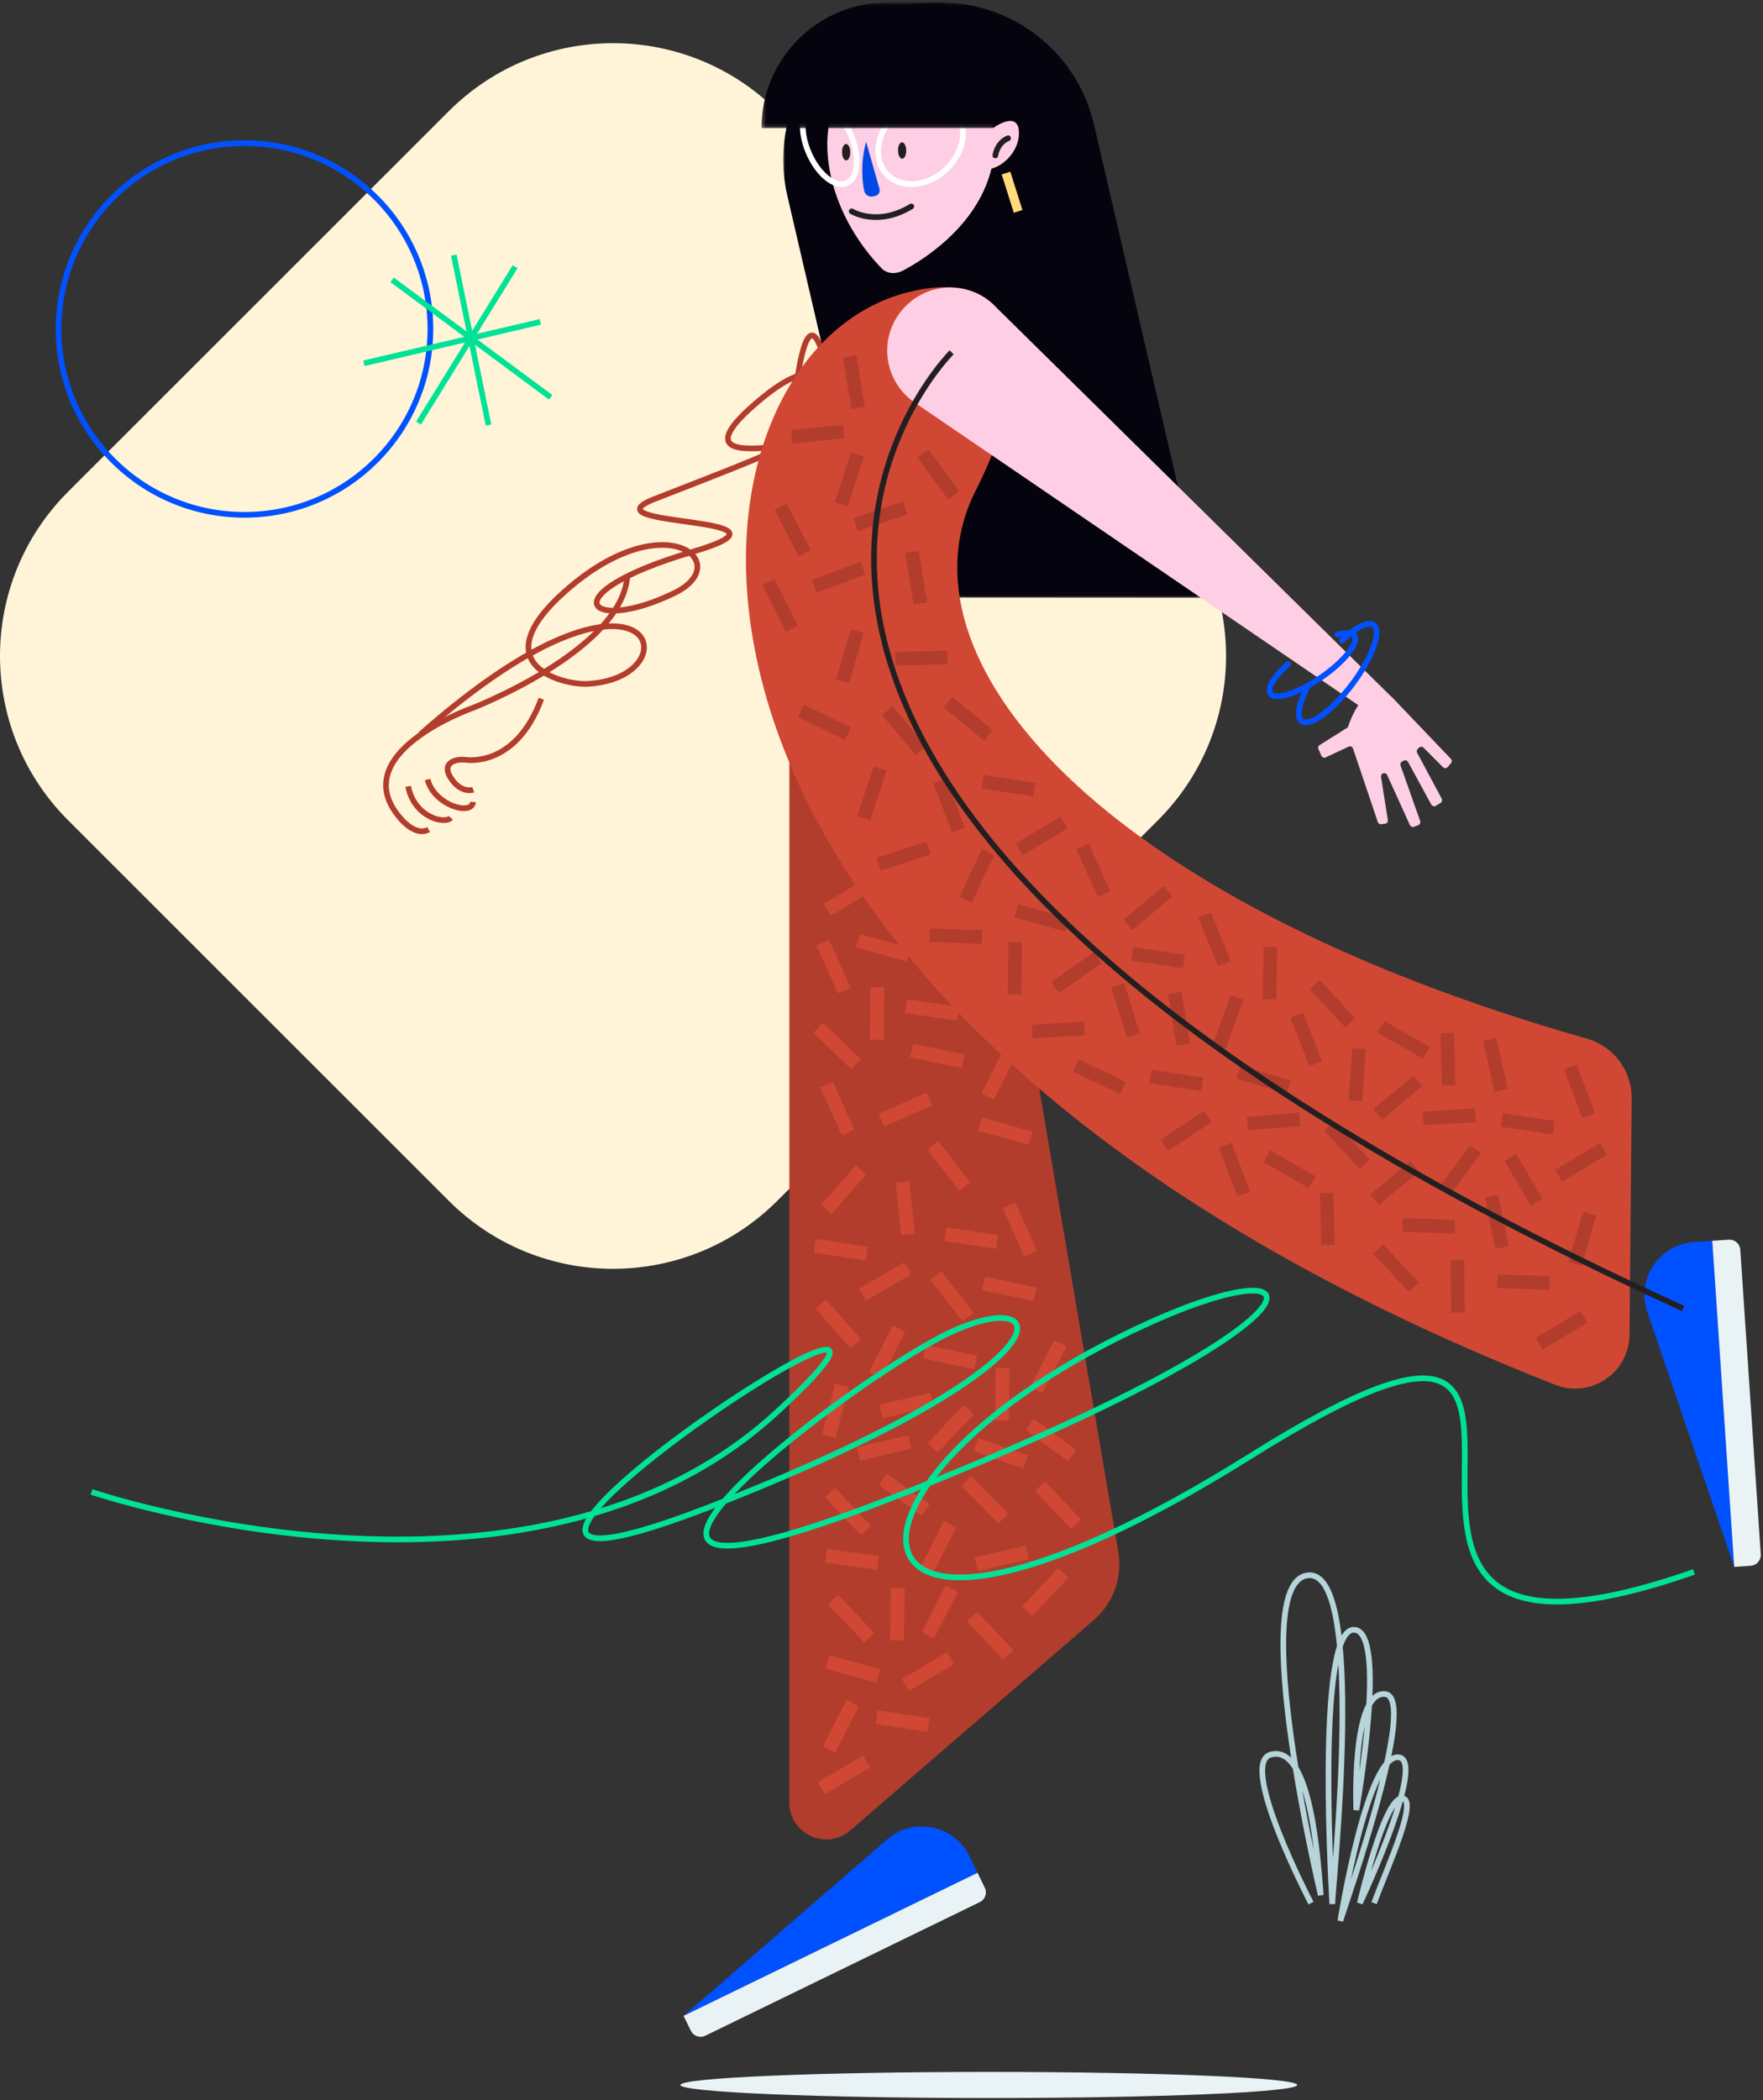 <svg width="466" height="555" viewBox="0 0 466 555" fill="none" xmlns="http://www.w3.org/2000/svg">
<rect x="0" y="0" width="466" height="555" fill="#333333" stroke="none"/>
<path d="M346.53 502.893C346.53 502.893 327.214 465.955 335.891 463.636C346.724 460.741 348.408 492.809 349.112 500.783C349.112 500.783 329.506 418.885 345.465 416.305C361.422 413.725 352.163 498.672 352.163 503.127C352.163 503.127 347.605 430.781 357.795 430.661C366.788 430.555 358.968 475.689 358.499 478.268C358.499 478.268 357.179 446.768 366.122 447.649C375.066 448.53 355.213 504.3 354.274 507.584C354.274 507.584 361.462 462.629 369.901 464.392C376.552 465.78 360.845 500.079 359.437 502.893C359.437 502.893 365.773 475.455 370.467 475.22C375.161 474.986 366.947 492.809 363.193 502.893" stroke="#B6D4D9" stroke-width="1.5"/>
<path fill-rule="evenodd" clip-rule="evenodd" d="M118.619 317.302L17.985 216.733C-5.995 192.768 -5.995 153.915 17.985 129.95L118.619 29.381C142.599 5.417 181.478 5.417 205.458 29.381L306.093 129.95C330.072 153.915 330.072 192.768 306.093 216.733L205.458 317.302C181.478 341.266 142.599 341.266 118.619 317.302Z" fill="#FFF4D7"/>
<path d="M223.147 127.996C223.147 127.996 216.083 59.355 210.293 103.344C204.502 147.332 234.508 75.923 198.935 107.321C171.59 131.456 243.567 104.481 173.16 131.798C153.119 139.574 216.154 136.052 183.048 145.822C144.595 157.17 155.699 167.75 178.329 156.673C194.458 148.778 175.806 132.9 149.477 156.139C127.224 175.781 149.003 181.038 155.266 180.71C183.92 179.212 172.595 139.785 111.135 194.032" stroke="#B33D2D" stroke-width="1.5"/>
<path d="M165.812 152.163C164.546 171.765 124.796 187.134 124.796 187.134C124.796 187.134 90.546 199.193 106.059 216.483C106.059 216.483 109.911 221.123 113.296 219.194" stroke="#B33D2D" stroke-width="1.5"/>
<path d="M107.873 207.788C109.529 216.071 117.653 217.875 119.162 216.105" stroke="#B33D2D" stroke-width="1.5"/>
<path d="M113.027 205.962C114.612 212.646 124.677 215.737 125.038 211.916" stroke="#B33D2D" stroke-width="1.5"/>
<path d="M125.089 208.683C125.089 208.683 121.736 209.858 118.994 205.306C116.941 201.897 119.787 200.462 123.102 200.769C123.102 200.769 136.285 203.095 143.085 184.631" stroke="#B33D2D" stroke-width="1.5"/>
<path fill-rule="evenodd" clip-rule="evenodd" d="M289.117 428.092L224.738 483.676C218.432 489.122 208.641 484.644 208.641 476.315V159.387L260.721 205.849L295.591 410.069C296.739 416.795 294.284 423.631 289.117 428.092Z" fill="#B33D2D"/>
<path fill-rule="evenodd" clip-rule="evenodd" d="M247.859 383.841L245.218 381.355L254.713 371.277L257.354 373.763L247.859 383.841Z" fill="#D04834"/>
<path fill-rule="evenodd" clip-rule="evenodd" d="M272.816 426.997L270.175 424.512L279.669 414.433L282.31 416.918L272.816 426.997Z" fill="#D04834"/>
<path fill-rule="evenodd" clip-rule="evenodd" d="M249.596 327.912L250.134 324.327L263.832 326.38L263.294 329.966L249.596 327.912Z" fill="#D04834"/>
<path fill-rule="evenodd" clip-rule="evenodd" d="M265.071 319.326L268.378 317.835L274.075 330.452L270.767 331.943L265.071 319.326Z" fill="#D04834"/>
<path fill-rule="evenodd" clip-rule="evenodd" d="M272.848 299.022L271.869 302.512L258.532 298.776L259.512 295.285L272.848 299.022Z" fill="#D04834"/>
<path fill-rule="evenodd" clip-rule="evenodd" d="M266.661 375.349L263.033 375.303L263.211 361.461L266.839 361.508L266.661 375.349Z" fill="#D04834"/>
<path fill-rule="evenodd" clip-rule="evenodd" d="M267.8 435.999L265.166 438.492L255.643 428.44L258.276 425.948L267.8 435.999Z" fill="#D04834"/>
<path fill-rule="evenodd" clip-rule="evenodd" d="M285.746 401.53L283.113 404.023L273.589 393.971L276.223 391.479L285.746 401.53Z" fill="#D04834"/>
<path fill-rule="evenodd" clip-rule="evenodd" d="M284.459 383.136L282.32 386.065L271.132 377.903L273.272 374.975L284.459 383.136Z" fill="#D04834"/>
<path fill-rule="evenodd" clip-rule="evenodd" d="M262.674 290.532L259.442 288.885L265.735 276.554L268.967 278.201L262.674 290.532Z" fill="#D04834"/>
<path fill-rule="evenodd" clip-rule="evenodd" d="M275.573 368.158L272.342 366.511L278.635 354.18L281.866 355.826L275.573 368.158Z" fill="#D04834"/>
<path fill-rule="evenodd" clip-rule="evenodd" d="M257.39 383.442L258.588 380.021L271.662 384.595L270.463 388.017L257.39 383.442Z" fill="#D04834"/>
<path fill-rule="evenodd" clip-rule="evenodd" d="M254.166 392.693L256.75 390.147L266.473 400.006L263.888 402.551L254.166 392.693Z" fill="#D04834"/>
<path fill-rule="evenodd" clip-rule="evenodd" d="M245.929 338.211L248.785 335.977L257.323 346.877L254.466 349.111L245.929 338.211Z" fill="#D04834"/>
<path fill-rule="evenodd" clip-rule="evenodd" d="M259.619 340.935L260.363 337.387L273.919 340.23L273.174 343.778L259.619 340.935Z" fill="#D04834"/>
<path fill-rule="evenodd" clip-rule="evenodd" d="M258.473 415.098L257.649 411.568L271.139 408.426L271.962 411.956L258.473 415.098Z" fill="#D04834"/>
<path fill-rule="evenodd" clip-rule="evenodd" d="M219.602 241.946L217.747 238.83L229.653 231.755L231.506 234.871L219.602 241.946Z" fill="#D04834"/>
<path fill-rule="evenodd" clip-rule="evenodd" d="M215.024 272.915L217.534 270.297L227.536 279.873L225.027 282.491L215.024 272.915Z" fill="#D04834"/>
<path fill-rule="evenodd" clip-rule="evenodd" d="M239.221 267.662L239.758 264.077L253.457 266.13L252.919 269.715L239.221 267.662Z" fill="#D04834"/>
<path fill-rule="evenodd" clip-rule="evenodd" d="M215.105 330.995L215.642 327.41L229.341 329.463L228.802 333.049L215.105 330.995Z" fill="#D04834"/>
<path fill-rule="evenodd" clip-rule="evenodd" d="M228.879 343.661L227.059 340.526L239.041 333.58L240.861 336.716L228.879 343.661Z" fill="#D04834"/>
<path fill-rule="evenodd" clip-rule="evenodd" d="M215.825 249.859L219.132 248.368L224.829 260.985L221.521 262.476L215.825 249.859Z" fill="#D04834"/>
<path fill-rule="evenodd" clip-rule="evenodd" d="M216.839 287.379L220.145 285.888L225.843 298.505L222.535 299.996L216.839 287.379Z" fill="#D04834"/>
<path fill-rule="evenodd" clip-rule="evenodd" d="M236.743 312.597L240.35 312.209L241.832 325.972L238.226 326.36L236.743 312.597Z" fill="#D04834"/>
<path fill-rule="evenodd" clip-rule="evenodd" d="M240.601 250.541L239.622 254.031L226.285 250.295L227.264 246.804L240.601 250.541Z" fill="#D04834"/>
<path fill-rule="evenodd" clip-rule="evenodd" d="M240.26 446.804L238.405 443.688L250.311 436.613L252.165 439.728L240.26 446.804Z" fill="#D04834"/>
<path fill-rule="evenodd" clip-rule="evenodd" d="M218.03 474.106L216.175 470.99L228.081 463.915L229.934 467.031L218.03 474.106Z" fill="#D04834"/>
<path fill-rule="evenodd" clip-rule="evenodd" d="M231.453 455.562L231.991 451.977L245.689 454.03L245.151 457.616L231.453 455.562Z" fill="#D04834"/>
<path fill-rule="evenodd" clip-rule="evenodd" d="M232.566 441.118L231.587 444.608L218.249 440.872L219.229 437.381L232.566 441.118Z" fill="#D04834"/>
<path fill-rule="evenodd" clip-rule="evenodd" d="M233.571 274.745L229.944 274.698L230.122 260.857L233.749 260.903L233.571 274.745Z" fill="#D04834"/>
<path fill-rule="evenodd" clip-rule="evenodd" d="M227.495 353.817L224.773 356.213L215.62 345.823L218.343 343.428L227.495 353.817Z" fill="#D04834"/>
<path fill-rule="evenodd" clip-rule="evenodd" d="M220.831 379.964L217.315 379.07L220.73 365.655L224.245 366.549L220.831 379.964Z" fill="#D04834"/>
<path fill-rule="evenodd" clip-rule="evenodd" d="M238.928 433.47L235.3 433.423L235.478 419.582L239.106 419.628L238.928 433.47Z" fill="#D04834"/>
<path fill-rule="evenodd" clip-rule="evenodd" d="M230.224 403.212L227.59 405.704L218.067 395.653L220.701 393.16L230.224 403.212Z" fill="#D04834"/>
<path fill-rule="evenodd" clip-rule="evenodd" d="M232.374 411.18L231.885 414.772L218.16 412.904L218.65 409.313L232.374 411.18Z" fill="#D04834"/>
<path fill-rule="evenodd" clip-rule="evenodd" d="M231.065 431.515L228.431 434.008L218.908 423.956L221.542 421.464L231.065 431.515Z" fill="#D04834"/>
<path fill-rule="evenodd" clip-rule="evenodd" d="M219.759 320.757L217.04 318.357L226.207 307.981L228.927 310.381L219.759 320.757Z" fill="#D04834"/>
<path fill-rule="evenodd" clip-rule="evenodd" d="M232.95 364.234L229.718 362.588L236.011 350.256L239.243 351.903L232.95 364.234Z" fill="#D04834"/>
<path fill-rule="evenodd" clip-rule="evenodd" d="M246.872 432.929L243.64 431.283L249.933 418.951L253.165 420.598L246.872 432.929Z" fill="#D04834"/>
<path fill-rule="evenodd" clip-rule="evenodd" d="M246.45 415.949L243.218 414.302L249.511 401.971L252.743 403.618L246.45 415.949Z" fill="#D04834"/>
<path fill-rule="evenodd" clip-rule="evenodd" d="M220.721 463.151L217.489 461.505L223.782 449.173L227.014 450.82L220.721 463.151Z" fill="#D04834"/>
<path fill-rule="evenodd" clip-rule="evenodd" d="M240.6 279.368L241.345 275.82L254.9 278.663L254.156 282.21L240.6 279.368Z" fill="#D04834"/>
<path fill-rule="evenodd" clip-rule="evenodd" d="M233.699 297.694L232.224 294.383L244.876 288.751L246.352 292.062L233.699 297.694Z" fill="#D04834"/>
<path fill-rule="evenodd" clip-rule="evenodd" d="M243.965 358.955L244.71 355.407L258.266 358.25L257.521 361.797L243.965 358.955Z" fill="#D04834"/>
<path fill-rule="evenodd" clip-rule="evenodd" d="M233.235 374.745L232.412 371.214L245.902 368.072L246.725 371.603L233.235 374.745Z" fill="#D04834"/>
<path fill-rule="evenodd" clip-rule="evenodd" d="M232.305 392.432L234.4 389.472L245.709 397.464L243.615 400.424L232.305 392.432Z" fill="#D04834"/>
<path fill-rule="evenodd" clip-rule="evenodd" d="M227.347 385.954L226.523 382.423L240.013 379.281L240.836 382.812L227.347 385.954Z" fill="#D04834"/>
<path fill-rule="evenodd" clip-rule="evenodd" d="M245.108 303.716L247.975 301.495L256.461 312.435L253.594 314.656L245.108 303.716Z" fill="#D04834"/>
<path fill-rule="evenodd" clip-rule="evenodd" d="M356.247 192.207L348.927 196.807C348.493 196.999 348.297 197.507 348.49 197.941L349.274 199.703C349.469 200.143 349.988 200.336 350.422 200.132L356.457 197.307C356.929 197.086 357.487 197.332 357.641 197.829L364.173 217.184C364.288 217.556 364.641 217.803 365.031 217.787L366.026 217.677C366.539 217.655 366.917 217.192 366.837 216.686L365.036 205.291C364.976 204.914 365.173 204.542 365.519 204.38C365.977 204.165 366.521 204.391 366.692 204.867L372.64 217.962C372.81 218.433 373.345 218.659 373.802 218.453L374.927 218.019C375.323 217.841 375.523 217.394 375.392 216.979L370.186 202.249C370.061 201.851 370.239 201.421 370.608 201.23L371.039 201.005C371.473 200.779 372.009 200.961 372.215 201.406L378.296 212.56C378.518 213.038 379.115 213.205 379.553 212.911L380.789 212.157C381.155 211.911 381.276 211.429 381.068 211.041L374.583 198.909C374.402 198.57 374.468 198.152 374.746 197.886L375.08 197.565C375.418 197.241 375.953 197.247 376.283 197.579L381.408 202.727C381.782 203.104 382.406 203.053 382.715 202.621L383.571 201.599C383.826 201.243 383.772 200.753 383.446 200.462L368.044 184.341C368.044 184.341 361.346 177.588 356.247 192.207Z" fill="#FECFE4"/>
<mask id="mask0" mask-type="alpha" maskUnits="userSpaceOnUse" x="207" y="0" width="112" height="158">
<path d="M207.006 0.662H318.183V157.983H207.006V0.662Z" fill="white"/>
</mask>
<g mask="url(#mask0)">
<path fill-rule="evenodd" clip-rule="evenodd" d="M318.183 157.983L289.147 32.855C283.956 10.486 261.603 -3.441 239.22 1.745C216.838 6.933 202.9 29.271 208.091 51.639L232.757 157.937L318.183 157.983Z" fill="#05030D"/>
</g>
<path fill-rule="evenodd" clip-rule="evenodd" d="M238.7 71.489C242.068 69.695 258.095 60.81 262.063 44.57C265.77 43.605 269.595 39.363 269.32 34.726C268.983 29.051 262.451 33.867 262.451 33.867C262.451 33.867 262.549 12.725 242.107 13.736C212.877 15.181 212.33 49.472 233.052 70.93C234.491 72.421 236.83 72.485 238.7 71.489Z" fill="#FECFE4"/>
<path d="M263.088 41.078C263.088 41.078 263.503 37.74 266.465 36.536" stroke="#231F20" stroke-width="1.5" stroke-linecap="round" stroke-linejoin="round"/>
<path fill-rule="evenodd" clip-rule="evenodd" d="M231.407 51.767C231.17 51.831 230.905 51.889 230.616 51.935C229.594 52.098 228.624 51.413 228.418 50.4C227.934 48.005 227.372 43.196 228.932 37.472L232.47 49.891C232.702 50.704 232.224 51.549 231.407 51.767Z" fill="#0049E6"/>
<path fill-rule="evenodd" clip-rule="evenodd" d="M224.861 35.582C227.333 41.346 226.85 47.085 223.782 48.398C220.714 49.712 216.223 46.103 213.752 40.338C211.28 34.574 211.764 28.836 214.832 27.522C217.899 26.208 222.39 29.817 224.861 35.582Z" stroke="white" stroke-width="1.5" stroke-linecap="round" stroke-linejoin="round"/>
<path fill-rule="evenodd" clip-rule="evenodd" d="M239.539 39.76C239.555 40.956 239.083 41.931 238.484 41.939C237.887 41.948 237.388 40.985 237.373 39.789C237.356 38.593 237.828 37.618 238.426 37.61C239.025 37.601 239.523 38.564 239.539 39.76Z" fill="#231F20"/>
<path fill-rule="evenodd" clip-rule="evenodd" d="M224.739 40.198C224.755 41.394 224.284 42.369 223.685 42.378C223.087 42.386 222.588 41.423 222.573 40.227C222.557 39.031 223.029 38.056 223.627 38.048C224.225 38.04 224.723 39.002 224.739 40.198Z" fill="#231F20"/>
<path d="M225.113 55.837C225.113 55.837 231.846 60.03 240.887 54.55" stroke="#231F20" stroke-width="1.5" stroke-linecap="round" stroke-linejoin="round"/>
<path fill-rule="evenodd" clip-rule="evenodd" d="M270.256 55.5L267.971 56.221L264.769 46.087L267.054 45.367L270.256 55.5Z" fill="#FFDB7A"/>
<path fill-rule="evenodd" clip-rule="evenodd" d="M250.145 44.706C245.224 49.401 238.183 50.011 234.417 46.068C230.651 42.126 231.587 35.125 236.507 30.43C241.428 25.735 248.469 25.125 252.235 29.068C256.002 33.01 255.066 40.011 250.145 44.706Z" stroke="white" stroke-width="1.5" stroke-linecap="round" stroke-linejoin="round"/>
<path fill-rule="evenodd" clip-rule="evenodd" d="M342.875 550.942C342.875 552.847 306.381 554.391 261.363 554.391C216.346 554.391 179.852 552.847 179.852 550.942C179.852 549.038 216.346 547.493 261.363 547.493C306.381 547.493 342.875 549.038 342.875 550.942Z" fill="#E9F2F4"/>
<path fill-rule="evenodd" clip-rule="evenodd" d="M430.723 352.669L431.291 290.245C431.357 282.907 426.49 276.451 419.427 274.444C290.213 237.722 235.395 173.808 257.979 129.46C273.498 98.987 272.352 69.175 240.074 77.206C173.272 93.828 154.524 265.061 411.094 365.937C420.47 369.623 430.631 362.736 430.723 352.669Z" fill="#D04834"/>
<path fill-rule="evenodd" clip-rule="evenodd" d="M368.439 188.08C369.099 186.76 368.835 185.167 367.783 184.13L262.154 80.069L262.143 80.082C258.844 77.206 254.414 75.592 249.596 76.043C241.679 76.784 235.265 83.234 234.576 91.151C234.034 97.373 236.925 102.947 241.556 106.232L241.552 106.238L363.468 189.371C365.174 190.534 367.515 189.926 368.439 188.08Z" fill="#FECFE4"/>
<mask id="mask1" mask-type="alpha" maskUnits="userSpaceOnUse" x="201" y="0" width="66" height="34">
<path d="M201.267 0.662H266.528V33.873H201.267V0.662Z" fill="white"/>
</mask>
<g mask="url(#mask1)">
<path fill-rule="evenodd" clip-rule="evenodd" d="M262.407 33.873H201.267C201.267 15.531 216.146 0.661 234.5 0.661H249.421L266.528 21.606L262.407 33.873Z" fill="#05030D"/>
</g>
<path fill-rule="evenodd" clip-rule="evenodd" d="M180.691 532.68L258.386 494.872L256.258 490.507C252.227 482.234 241.444 480.031 234.487 486.059L180.691 532.68Z" fill="#0051FF"/>
<path fill-rule="evenodd" clip-rule="evenodd" d="M258.993 502.615L186.415 537.933C185.003 538.62 183.298 538.033 182.611 536.62L180.691 532.681L258.386 494.873L260.305 498.812C260.993 500.225 260.406 501.927 258.993 502.615Z" fill="#E9F2F4"/>
<path fill-rule="evenodd" clip-rule="evenodd" d="M458.382 414.041L452.592 327.875L447.744 328.2C438.557 328.817 432.454 337.971 435.423 346.681L458.382 414.041Z" fill="#0051FF"/>
<path fill-rule="evenodd" clip-rule="evenodd" d="M459.997 330.228L465.407 410.719C465.512 412.287 464.326 413.642 462.758 413.747L458.383 414.041L452.592 327.874L456.967 327.581C458.535 327.476 459.892 328.661 459.997 330.228Z" fill="#E9F2F4"/>
<path d="M353.498 167.704C355.719 167.059 357.373 167.1 357.98 167.978C359.268 169.842 355.347 174.777 349.223 179C343.099 183.224 337.092 185.135 335.804 183.271C334.839 181.872 336.802 178.747 340.428 175.49" stroke="#0051FF" stroke-width="1.5" stroke-linecap="round"/>
<path d="M354.752 169.241C358.368 165.794 361.65 164.077 363.115 165.176C365.25 166.778 362.717 173.755 357.456 180.76C352.196 187.764 346.2 192.144 344.065 190.542C342.601 189.444 343.331 185.82 345.63 181.392" stroke="#0051FF" stroke-width="1.5" stroke-linecap="round"/>
<path fill-rule="evenodd" clip-rule="evenodd" d="M245.068 159.148L241.488 159.736L239.241 146.077L242.821 145.489L245.068 159.148Z" fill="#B33D2D"/>
<path fill-rule="evenodd" clip-rule="evenodd" d="M314.553 275.73L310.973 276.319L308.727 262.659L312.306 262.072L314.553 275.73Z" fill="#B33D2D"/>
<path fill-rule="evenodd" clip-rule="evenodd" d="M228.626 107.535L225.047 108.124L222.8 94.464L226.38 93.877L228.626 107.535Z" fill="#B33D2D"/>
<path fill-rule="evenodd" clip-rule="evenodd" d="M226.776 140.398L225.599 136.968L238.701 132.476L239.878 135.905L226.776 140.398Z" fill="#B33D2D"/>
<path fill-rule="evenodd" clip-rule="evenodd" d="M224.44 180.561L220.958 179.545L224.842 166.258L228.324 167.275L224.44 180.561Z" fill="#B33D2D"/>
<path fill-rule="evenodd" clip-rule="evenodd" d="M418.054 334.467L414.572 333.451L418.455 320.164L421.938 321.18L418.054 334.467Z" fill="#B33D2D"/>
<path fill-rule="evenodd" clip-rule="evenodd" d="M209.468 117.222L209.099 113.616L222.879 112.209L223.247 115.816L209.468 117.222Z" fill="#B33D2D"/>
<path fill-rule="evenodd" clip-rule="evenodd" d="M201.539 154.601L204.788 152.988L210.949 165.386L207.7 166.998L201.539 154.601Z" fill="#B33D2D"/>
<path fill-rule="evenodd" clip-rule="evenodd" d="M204.749 134.735L207.973 133.072L214.328 145.371L211.104 147.035L204.749 134.735Z" fill="#B33D2D"/>
<path fill-rule="evenodd" clip-rule="evenodd" d="M210.904 189.476L212.487 186.214L224.951 192.253L223.368 195.516L210.904 189.476Z" fill="#B33D2D"/>
<path fill-rule="evenodd" clip-rule="evenodd" d="M283.577 283.124L285.16 279.862L297.623 285.901L296.04 289.164L283.577 283.124Z" fill="#B33D2D"/>
<path fill-rule="evenodd" clip-rule="evenodd" d="M233.133 188.959L235.91 186.627L244.823 197.222L242.046 199.555L233.133 188.959Z" fill="#B33D2D"/>
<path fill-rule="evenodd" clip-rule="evenodd" d="M242.472 120.834L245.403 118.698L253.564 129.882L250.633 132.018L242.472 120.834Z" fill="#B33D2D"/>
<path fill-rule="evenodd" clip-rule="evenodd" d="M270.304 225.968L268.45 222.852L280.355 215.777L282.209 218.893L270.304 225.968Z" fill="#B33D2D"/>
<path fill-rule="evenodd" clip-rule="evenodd" d="M407.724 356.636L405.87 353.52L417.775 346.445L419.629 349.561L407.724 356.636Z" fill="#B33D2D"/>
<path fill-rule="evenodd" clip-rule="evenodd" d="M412.91 312.216L411.056 309.101L422.961 302.025L424.815 305.141L412.91 312.216Z" fill="#B33D2D"/>
<path fill-rule="evenodd" clip-rule="evenodd" d="M246.7 207.045L250.09 205.753L255.026 218.687L251.637 219.979L246.7 207.045Z" fill="#B33D2D"/>
<path fill-rule="evenodd" clip-rule="evenodd" d="M322.135 303.242L325.525 301.95L330.461 314.883L327.071 316.175L322.135 303.242Z" fill="#B33D2D"/>
<path fill-rule="evenodd" clip-rule="evenodd" d="M413.351 282.628L416.74 281.336L421.676 294.269L418.287 295.561L413.351 282.628Z" fill="#B33D2D"/>
<path fill-rule="evenodd" clip-rule="evenodd" d="M227.52 148.434L228.781 151.833L215.795 156.647L214.533 153.247L227.52 148.434Z" fill="#B33D2D"/>
<path fill-rule="evenodd" clip-rule="evenodd" d="M250.406 171.896L250.509 175.52L236.664 175.917L236.561 172.293L250.406 171.896Z" fill="#B33D2D"/>
<path fill-rule="evenodd" clip-rule="evenodd" d="M262.395 192.909L260.089 195.708L249.396 186.911L251.701 184.111L262.395 192.909Z" fill="#B33D2D"/>
<path fill-rule="evenodd" clip-rule="evenodd" d="M259.461 208.385L259.999 204.8L273.698 206.852L273.159 210.438L259.461 208.385Z" fill="#B33D2D"/>
<path fill-rule="evenodd" clip-rule="evenodd" d="M298.985 253.828L299.523 250.244L313.221 252.296L312.683 255.882L298.985 253.828Z" fill="#B33D2D"/>
<path fill-rule="evenodd" clip-rule="evenodd" d="M396.69 297.728L397.229 294.143L410.927 296.196L410.388 299.781L396.69 297.728Z" fill="#B33D2D"/>
<path fill-rule="evenodd" clip-rule="evenodd" d="M329.91 298.705L329.609 295.092L343.413 293.944L343.713 297.557L329.91 298.705Z" fill="#B33D2D"/>
<path fill-rule="evenodd" clip-rule="evenodd" d="M303.832 286.261L304.37 282.675L318.068 284.729L317.529 288.314L303.832 286.261Z" fill="#B33D2D"/>
<path fill-rule="evenodd" clip-rule="evenodd" d="M397.626 306.718L400.755 304.882L407.769 316.819L404.64 318.654L397.626 306.718Z" fill="#B33D2D"/>
<path fill-rule="evenodd" clip-rule="evenodd" d="M392.005 275.058L395.545 274.266L398.575 287.772L395.035 288.565L392.005 275.058Z" fill="#B33D2D"/>
<path fill-rule="evenodd" clip-rule="evenodd" d="M307.58 234.127L309.906 236.91L299.278 245.785L296.951 243.003L307.58 234.127Z" fill="#B33D2D"/>
<path fill-rule="evenodd" clip-rule="evenodd" d="M372.816 306.753L375.142 309.535L364.513 318.411L362.187 315.628L372.816 306.753Z" fill="#B33D2D"/>
<path fill-rule="evenodd" clip-rule="evenodd" d="M245.702 248.942L245.822 245.318L259.666 245.777L259.545 249.4L245.702 248.942Z" fill="#B33D2D"/>
<path fill-rule="evenodd" clip-rule="evenodd" d="M395.716 340.373L395.836 336.749L409.68 337.208L409.559 340.831L395.716 340.373Z" fill="#B33D2D"/>
<path fill-rule="evenodd" clip-rule="evenodd" d="M370.642 325.507L370.763 321.884L384.606 322.344L384.485 325.967L370.642 325.507Z" fill="#B33D2D"/>
<path fill-rule="evenodd" clip-rule="evenodd" d="M383.367 333.009L386.994 332.952L387.21 346.793L383.582 346.85L383.367 333.009Z" fill="#B33D2D"/>
<path fill-rule="evenodd" clip-rule="evenodd" d="M388.57 302.577L391.492 304.726L383.283 315.875L380.361 313.726L388.57 302.577Z" fill="#B33D2D"/>
<path fill-rule="evenodd" clip-rule="evenodd" d="M289.149 251.511L291.242 254.473L279.927 262.457L277.835 259.496L289.149 251.511Z" fill="#B33D2D"/>
<path fill-rule="evenodd" clip-rule="evenodd" d="M286.531 269.947L286.743 273.566L272.915 274.374L272.704 270.756L286.531 269.947Z" fill="#B33D2D"/>
<path fill-rule="evenodd" clip-rule="evenodd" d="M389.874 292.897L390.086 296.516L376.259 297.324L376.046 293.706L389.874 292.897Z" fill="#B33D2D"/>
<path fill-rule="evenodd" clip-rule="evenodd" d="M337.401 264.077L333.774 264.029L333.959 250.188L337.586 250.236L337.401 264.077Z" fill="#B33D2D"/>
<path fill-rule="evenodd" clip-rule="evenodd" d="M365.304 295.869L362.983 293.082L373.628 284.226L375.949 287.012L365.304 295.869Z" fill="#B33D2D"/>
<path fill-rule="evenodd" clip-rule="evenodd" d="M325.31 253.94L321.95 255.307L316.726 242.488L320.085 241.12L325.31 253.94Z" fill="#B33D2D"/>
<path fill-rule="evenodd" clip-rule="evenodd" d="M323.995 277.212L320.582 275.986L325.265 262.959L328.679 264.186L323.995 277.212Z" fill="#B33D2D"/>
<path fill-rule="evenodd" clip-rule="evenodd" d="M308.727 304.199L306.71 301.186L318.222 293.488L320.239 296.501L308.727 304.199Z" fill="#B33D2D"/>
<path fill-rule="evenodd" clip-rule="evenodd" d="M375.027 338.935L372.365 341.399L362.954 331.243L365.616 328.779L375.027 338.935Z" fill="#B33D2D"/>
<path fill-rule="evenodd" clip-rule="evenodd" d="M362.065 306.445L359.404 308.909L349.992 298.752L352.653 296.289L362.065 306.445Z" fill="#B33D2D"/>
<path fill-rule="evenodd" clip-rule="evenodd" d="M358.24 269.07L355.579 271.534L346.167 261.378L348.828 258.914L358.24 269.07Z" fill="#B33D2D"/>
<path fill-rule="evenodd" clip-rule="evenodd" d="M360.068 291.008L356.448 290.758L357.403 276.949L361.022 277.199L360.068 291.008Z" fill="#B33D2D"/>
<path fill-rule="evenodd" clip-rule="evenodd" d="M301.281 273.056L297.815 274.126L293.725 260.901L297.19 259.831L301.281 273.056Z" fill="#B33D2D"/>
<path fill-rule="evenodd" clip-rule="evenodd" d="M352.82 329.008L349.193 329.096L348.862 315.257L352.489 315.17L352.82 329.008Z" fill="#B33D2D"/>
<path fill-rule="evenodd" clip-rule="evenodd" d="M384.694 286.75L381.067 286.837L380.736 272.999L384.362 272.912L384.694 286.75Z" fill="#B33D2D"/>
<path fill-rule="evenodd" clip-rule="evenodd" d="M333.949 307.076L335.763 303.937L347.758 310.858L345.945 313.997L333.949 307.076Z" fill="#B33D2D"/>
<path fill-rule="evenodd" clip-rule="evenodd" d="M364.124 272.888L365.937 269.748L377.932 276.669L376.118 279.809L364.124 272.888Z" fill="#B33D2D"/>
<path fill-rule="evenodd" clip-rule="evenodd" d="M326.843 285.024L327.884 281.551L341.152 285.525L340.111 288.998L326.843 285.024Z" fill="#B33D2D"/>
<path fill-rule="evenodd" clip-rule="evenodd" d="M341.039 268.878L344.415 267.552L349.48 280.435L346.104 281.761L341.039 268.878Z" fill="#B33D2D"/>
<path fill-rule="evenodd" clip-rule="evenodd" d="M392.498 316.455L396.052 315.729L398.823 329.292L395.268 330.017L392.498 316.455Z" fill="#B33D2D"/>
<path fill-rule="evenodd" clip-rule="evenodd" d="M284.481 224.399L287.788 222.908L293.486 235.525L290.178 237.016L284.481 224.399Z" fill="#B33D2D"/>
<path fill-rule="evenodd" clip-rule="evenodd" d="M224.91 119.504L228.363 120.616L224.115 133.792L220.663 132.68L224.91 119.504Z" fill="#B33D2D"/>
<path fill-rule="evenodd" clip-rule="evenodd" d="M232.842 230.096L231.711 226.651L244.873 222.336L246.003 225.782L232.842 230.096Z" fill="#B33D2D"/>
<path fill-rule="evenodd" clip-rule="evenodd" d="M230.918 202.463L234.361 203.604L230.001 216.743L226.558 215.602L230.918 202.463Z" fill="#B33D2D"/>
<path fill-rule="evenodd" clip-rule="evenodd" d="M259.502 224.418L262.786 225.959L256.896 238.489L253.613 236.947L259.502 224.418Z" fill="#B33D2D"/>
<path fill-rule="evenodd" clip-rule="evenodd" d="M282.436 242.671L281.457 246.161L268.12 242.425L269.1 238.935L282.436 242.671Z" fill="#B33D2D"/>
<path fill-rule="evenodd" clip-rule="evenodd" d="M269.966 262.817L266.338 262.771L266.516 248.93L270.144 248.976L269.966 262.817Z" fill="#B33D2D"/>
<path d="M251.534 93.103C251.534 93.103 138.038 205.697 444.855 345.746" stroke="#231F20" stroke-width="1.5"/>
<path d="M24.2 394.227C24.2 394.227 139.893 433.543 205.418 373.086C270.942 312.629 77.641 441.82 191.351 396.728C286.535 358.981 277.992 338.844 250.067 352.606C222.14 366.369 129.21 438.099 238.814 394.621C355.184 348.458 351.057 328.132 303.629 349.62C212.69 390.824 215.587 456.783 330.681 384.677C445.775 312.57 327.143 457.55 447.752 415.37" stroke="#00E296" stroke-width="1.5"/>
<path fill-rule="evenodd" clip-rule="evenodd" d="M113.763 86.928C113.763 114.052 91.761 136.04 64.62 136.04C37.478 136.04 15.476 114.052 15.476 86.928C15.476 59.805 37.478 37.817 64.62 37.817C91.761 37.817 113.763 59.805 113.763 86.928Z" stroke="#0051FF" stroke-width="1.5"/>
<path d="M119.944 67.41L129.129 112.325" stroke="#00E296" stroke-width="1.5"/>
<path d="M142.817 85.05L96.185 96" stroke="#00E296" stroke-width="1.5"/>
<path d="M136.151 70.481L110.627 111.789" stroke="#00E296" stroke-width="1.5"/>
<path d="M145.552 104.987L103.65 73.951" stroke="#00E296" stroke-width="1.5"/>
</svg>
